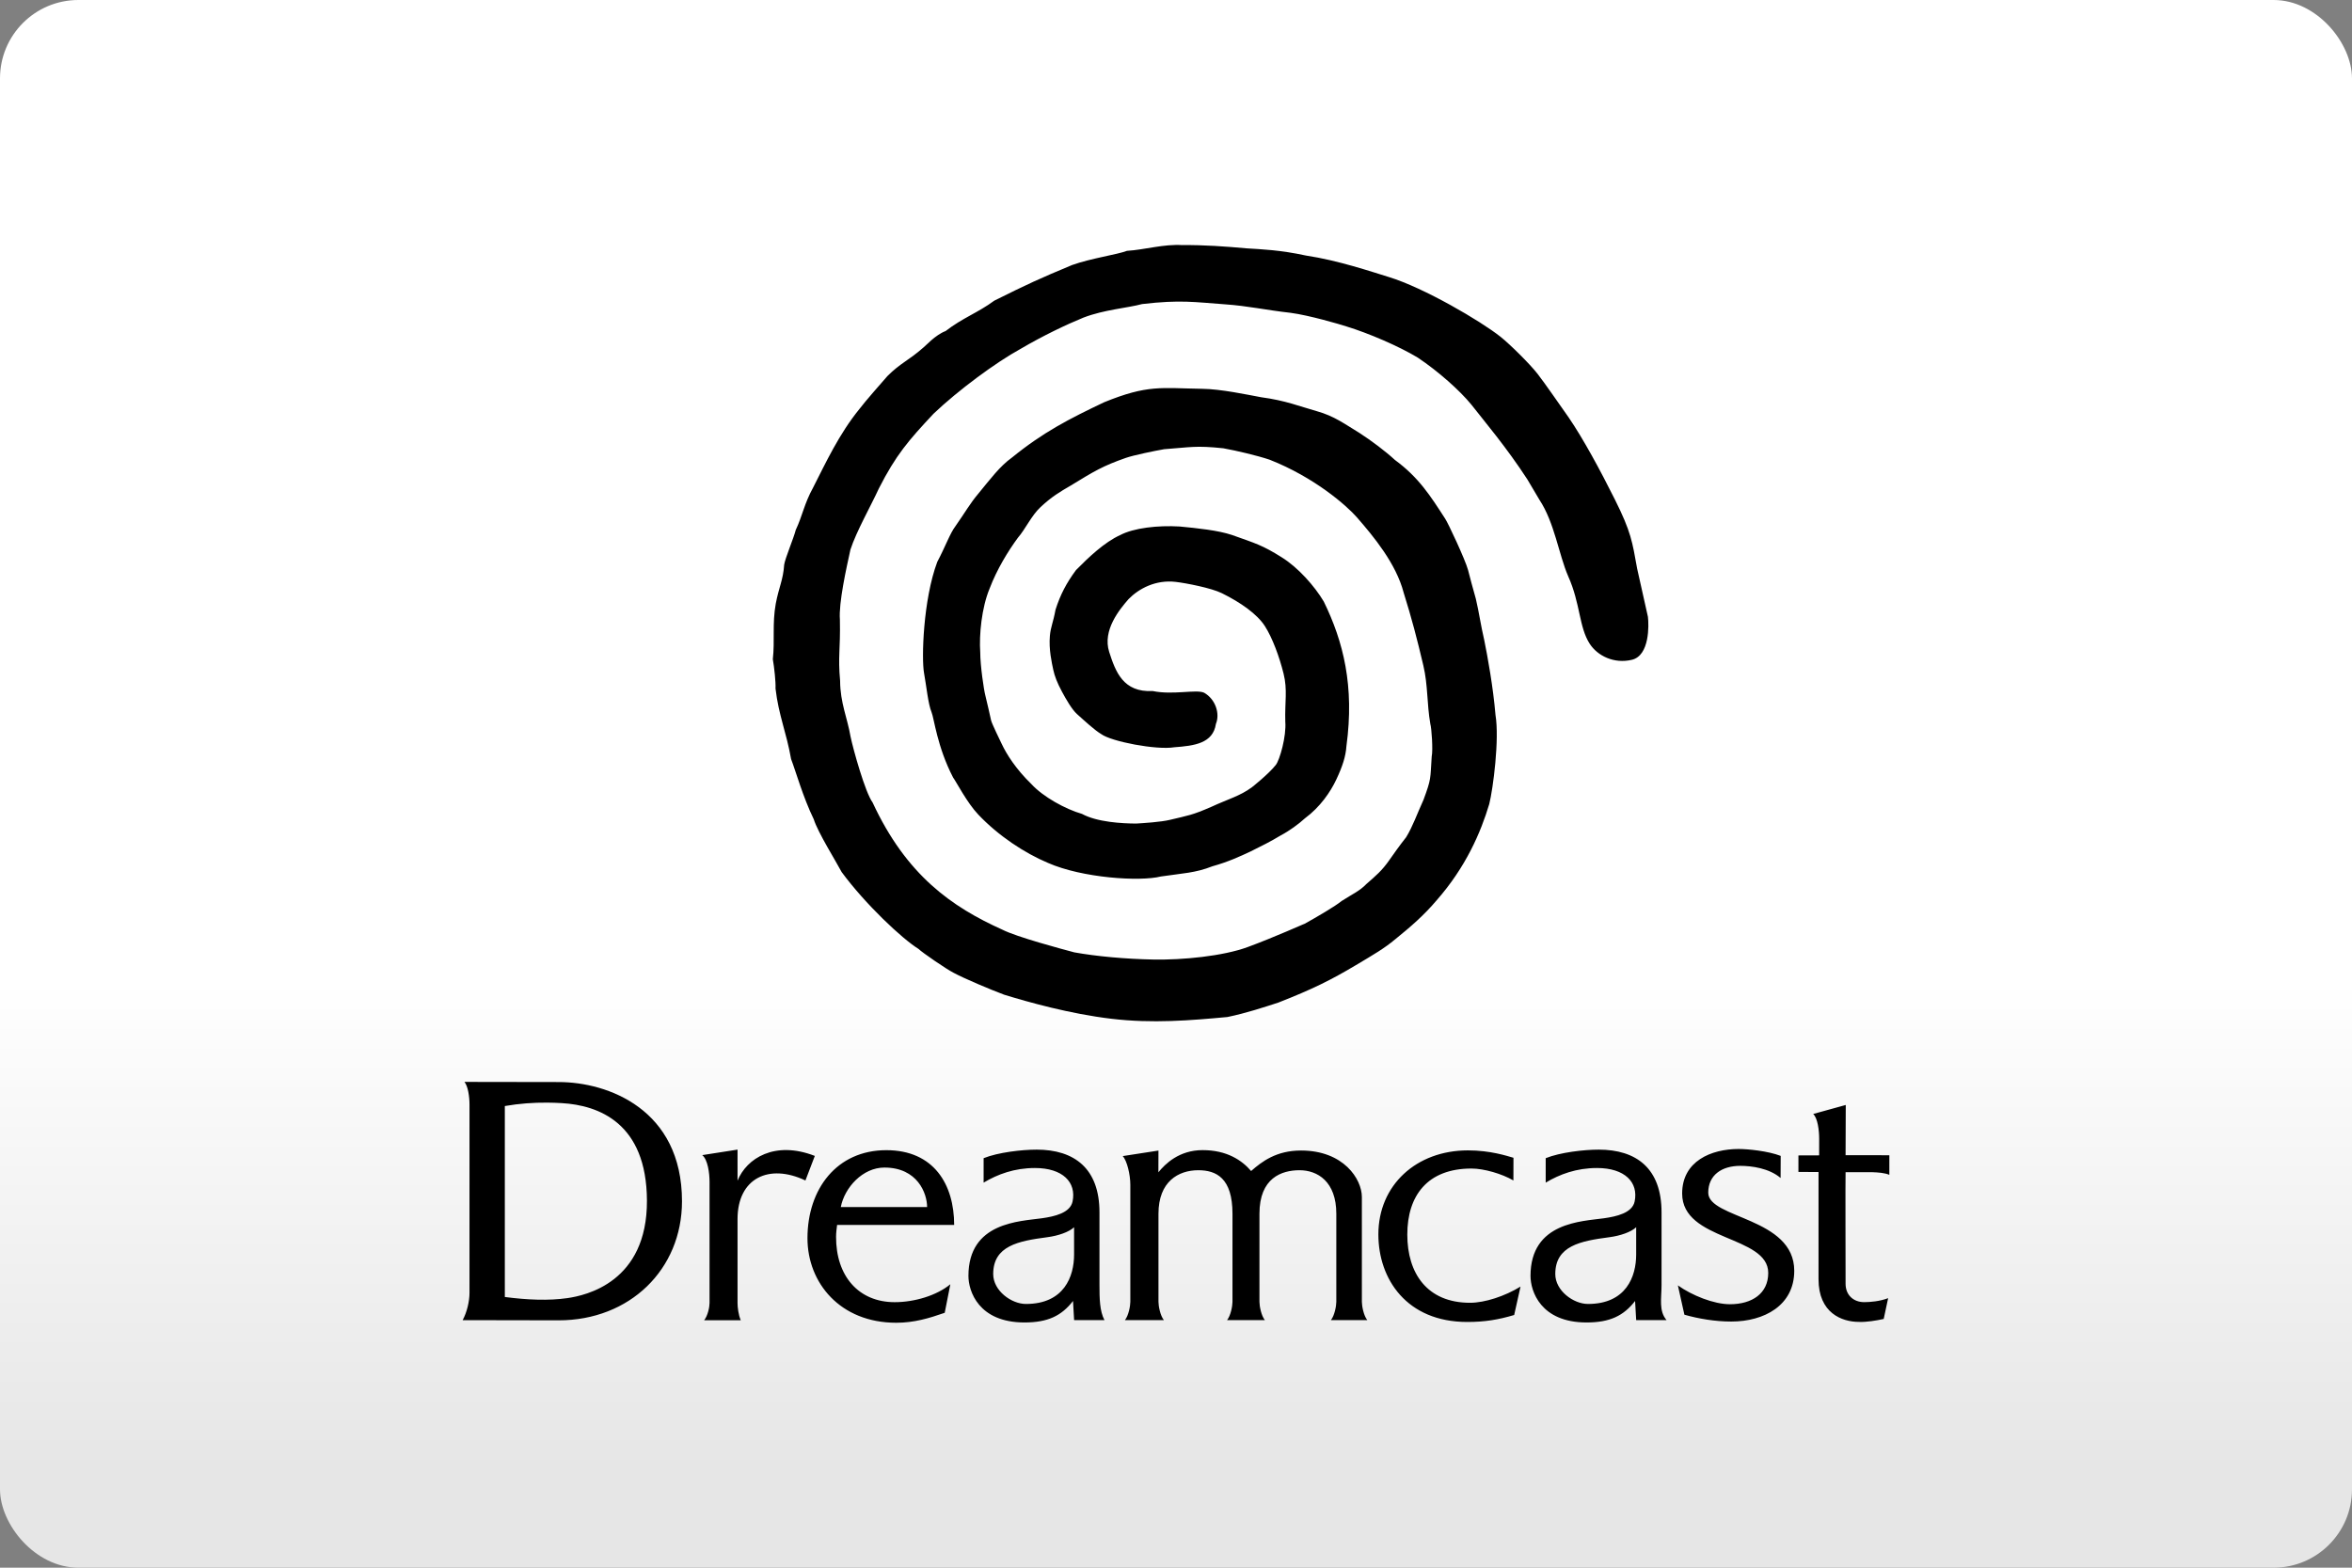<?xml version="1.0" encoding="UTF-8"?>
<svg width="480" height="320" version="1.1" viewBox="0 0 480 320" xml:space="preserve" xmlns="http://www.w3.org/2000/svg"><rect x="0" y="0" width="480" height="320" fill="#808080" stroke="none"/><defs><linearGradient id="a" x2="0" y1="200" y2="300" gradientUnits="userSpaceOnUse"><stop stop-color="#fff" offset="0"/><stop stop-color="#e6e6e6" offset="1"/></linearGradient></defs><rect width="480" height="320" ry="16" fill="url(#a)"/><path d="m241.31 50.031c-3.882-0.236-7.627 0.942-11.318 1.172-1.943 0.753-7.331 1.515-11.193 2.893-6.686 2.783-9.141 3.916-15.877 7.271-3.36 2.482-6.413 3.482-9.945 6.209-2.129 0.798-4.164 3.121-4.484 3.32-3.083 2.727-4.676 3.156-7.391 5.873-1.149 1.322-4.522 5.13-5.711 6.717-4.164 5.119-6.873 10.981-9.467 16.076-1.8 3.269-2.144 5.679-3.522 8.605-0.457 1.776-2.166 5.768-2.365 7.096-0.205 3.103-1.067 4.535-1.719 7.967-0.74 4.068-0.172 7.588-0.598 11.326 0.292 1.674 0.622 4.695 0.549 5.981 0.628 5.459 2.229 8.963 3.178 14.4 0.901 2.329 2.431 7.783 4.627 12.291 0.825 2.666 4.635 8.751 5.693 10.779 4.834 6.562 12.32 13.603 15.666 15.674 0.83 0.803 5.71 4.14 7.166 4.881 2.239 1.205 7.577 3.446 10.332 4.479 4.993 1.534 13.446 3.91 21.875 4.91 8.439 1.003 16.169 0.337 23.691-0.357 3.883-0.804 7.484-2.011 10.346-2.93 7.023-2.746 10.835-4.654 15.846-7.644 3.689-2.201 5.737-3.362 8.125-5.354 3.124-2.534 5.825-4.869 8.367-7.883 5.985-6.806 9.016-13.872 10.748-19.662 0.78-3.104 2.097-13.219 1.275-18.174-0.49-5.776-1.621-11.956-2.285-15.23-0.742-3.178-1.062-5.672-1.727-8.488-0.516-1.776-1.324-4.813-1.586-5.871-0.567-2.114-4.128-9.699-4.67-10.477-2.999-4.63-5.359-8.403-10.252-11.99-1.912-1.766-4.803-3.943-7.264-5.531-2.988-1.806-5.093-3.429-8.734-4.445-3.408-0.95-6.293-2.164-11.328-2.834-2.712-0.495-8.228-1.684-12.018-1.717-8.425-0.135-11.098-0.883-20 2.742-7.164 3.405-12.46 6.122-18.801 11.279-2.489 1.781-4.349 4.307-6.904 7.406-1.694 2.009-2.655 3.781-4.648 6.615-1.107 1.446-2.067 4.195-3.705 7.279-2.905 7.747-3.236 19.816-2.703 22.695 0.474 2.565 0.825 6.316 1.531 7.99 0.519 1.231 1.153 7.095 4.396 13.328 0.652 0.882 2.868 5.19 5.133 7.562 4.077 4.318 9.442 7.862 14.221 9.871 7.003 3.088 18.759 3.857 23.057 2.779 4.364-0.649 7.027-0.706 10.498-2.078 3.204-0.89 5.658-2.023 7.766-3.012 2.401-1.206 3.947-1.933 6.246-3.328 1.619-0.842 3.609-2.277 4.871-3.445 3.133-2.315 5.222-5.391 6.412-7.918 1.291-2.739 1.934-4.757 2.07-6.826 1.666-12.243-0.623-21.338-4.619-29.512-1.878-3.155-5.242-6.963-8.588-9.033-3.959-2.496-5.336-2.84-10.158-4.562-2.818-0.944-7.082-1.385-10.684-1.728-4.441-0.26-9.349 0.285-12.15 1.766-3.176 1.439-6.432 4.535-8.994 7.137-1.967 2.664-3.189 5.005-4.174 8.08-0.495 2.711-0.991 3.501-1.152 5.356-0.24 2.75 0.392 5.5 0.699 6.938 0.26 1.213 0.765 2.584 1.77 4.445 0.817 1.515 2.013 3.625 3.072 4.572 1.47 1.314 3.56 3.263 4.924 4.072 2.035 1.524 11.288 3.307 14.932 2.697 4.072-0.302 7.888-0.779 8.486-4.762 0.861-2.067-0.048-5.031-2.41-6.373-1.592-0.731-6.371 0.518-10.504-0.344-6.02 0.317-7.575-3.961-8.863-7.975-1.424-4.437 2.149-8.726 3.957-10.793 2.084-2.13 5.519-3.994 9.625-3.508 2.16 0.257 7.253 1.242 9.402 2.303 3.84 1.893 7.214 4.273 8.783 6.715 1.55 2.41 2.978 6.321 3.816 9.697 0.838 3.373 0.238 5.702 0.354 9.805 0.246 2.997-1.134 7.837-1.94 8.852-1.524 1.921-4.879 4.551-4.879 4.551-2.446 1.806-4.825 2.392-8.334 4.019-3.91 1.698-4.611 1.722-8.404 2.633-1.872 0.45-5.458 0.671-6.861 0.754-2.852-5e-3 -8.011-0.291-11.066-1.969-3.409-0.978-7.962-3.502-10.318-6.076-3.192-3.091-5.087-6.117-6.076-8.225-0.242-0.516-1.997-4.089-2.156-4.766-0.16-0.677-0.894-4.052-1.188-5.141-0.293-1.088-1.033-6.059-1.033-8.773-0.249-3.562 0.278-9.098 1.914-13.031 1.508-3.952 3.757-7.621 5.777-10.369 1.476-1.679 2.775-4.54 4.596-6.227 2.28-2.139 3.962-3.129 6.193-4.424 4.795-2.937 6.52-3.984 11.207-5.631 1.602-0.564 5.963-1.454 7.842-1.781 5.458-0.398 6.384-0.784 12.084-0.188 2.67 0.486 6.877 1.468 9.445 2.332 9.125 3.592 15.701 9.342 17.82 11.775 3.422 3.929 7.982 9.427 9.533 15.363 1.652 5.272 2.725 9.384 4.019 14.879 0.956 4.061 0.698 7.752 1.428 11.934 0.245 0.77 0.566 5.303 0.275 6.652-0.306 4.655-0.054 4.441-1.674 8.824-1.355 2.962-2.153 5.356-3.539 7.629-1.291 1.635-2.612 3.482-3.445 4.689-1.497 2.141-2.694 3.137-4.67 4.865-1.371 1.427-2.762 2-5.074 3.481-1.193 0.996-5.035 3.259-7.551 4.646 0.073-0.079-6.198 2.756-11.619 4.75-5.012 1.844-13.268 2.656-19.258 2.539-5.694-0.111-11.609-0.652-16.104-1.463-2.636-0.7-11.751-3.139-14.662-4.621-10.331-4.648-19.602-11.095-26.508-25.975-1.519-2.057-3.976-10.914-4.506-13.475-0.618-3.705-2.107-6.847-2.123-11.375-0.463-5.032 0.077-6.3-0.043-12.455-0.269-3.436 1.317-10.509 2.148-14.303 1.213-3.736 4.229-9.029 5.787-12.451 3.52-6.914 6.075-9.842 11.178-15.297 5.065-4.818 12.704-10.461 17.736-13.221 4.675-2.746 9.447-5.007 12.879-6.406 4.248-1.626 8.97-1.946 11.949-2.754 7.865-0.92 10.775-0.38 16.84 0.047 4.91 0.345 8.309 1.164 13.479 1.744 3.808 0.507 9.937 2.307 11.369 2.773 4.496 1.372 10.722 4.04 14.578 6.375 4.168 2.785 8.563 6.699 10.916 9.578 2.674 3.428 7.157 8.683 11.457 15.303l2.432 4.111c3.1 4.675 3.947 11.171 5.887 15.641 2.489 5.532 2.186 10.366 4.387 13.77 1.588 2.458 4.959 4.142 8.607 3.272 3.649-0.872 3.477-7.089 3.273-8.783l-2.193-9.801c-1.003-5.557-1.229-7.484-4.547-14.133-2.97-5.952-6.469-12.421-9.441-16.764-1.867-2.633-4.797-6.902-6.328-8.873-1.575-2.024-5.638-6.044-7.568-7.578-4.084-3.247-15.651-10.015-22.773-12.193-3.537-1.083-10.318-3.399-16.959-4.396-5.227-1.135-9.079-1.277-12.057-1.463-4.38-0.398-8.774-0.71-13.133-0.668zm-146.52 170.81c0.719 0.886 1.027 2.99 1.027 4.617v38.434c0 1.743-0.517 3.951-1.398 5.58 4.301 0 16.43 0.037 19.605 0.037 14.479 0 25.158-10.377 25.158-24.305 0-18.766-15.13-24.332-25.158-24.332-4.359 0-14.527-0.031-19.234-0.031zm16.945 4.231c0.969 8e-3 1.942 0.042 2.924 0.1 7.527 0.442 17.296 4.055 17.369 19.871 0.079 16.69-12.491 19.396-16.232 19.93-3.867 0.553-8.141 0.371-12.77-0.229v-38.977c2.936-0.509 5.803-0.72 8.709-0.695zm264.95 0.477-6.644 1.836c0.918 0.856 1.217 3.364 1.217 5.016 0 0-4e-3 3.062-4e-3 3.432-0.3 0-3.671 0.014-4.231 0.014v3.377c0.587 0 4.104 2e-3 4.104 2e-3v21.893c0 6.869 4.737 8.709 8.246 8.709 1.485 0.073 3.586-0.274 5.055-0.6l0.906-4.242c-1.713 0.652-3.701 0.809-4.893 0.809-2.201 0-3.793-1.46-3.793-3.744 0-2.05-0.053-22.144 0-22.787 0.33-1.5e-4 4.833-0.016 5.293 0 1.499 0.053 2.648 0.143 3.637 0.541l4e-3 -3.996s-8.767-0.01-8.934-0.01zm-21.846 8.984c-5.632 0-11.543 2.485-11.543 9.094 0 9.774 17.568 8.5 17.568 16.203 0 4.175-3.263 6.393-7.822 6.393-3.285 0-7.765-1.808-10.619-3.848l1.332 5.986c2.852 0.814 6.271 1.397 9.557 1.397 6.738 0 12.861-3.297 12.861-10.363-1e-5 -10.928-17.551-10.619-17.551-15.945 0-3.625 2.798-5.473 6.523-5.473 2.348 0 5.911 0.483 8.242 2.477l0.021-4.512c-2.629-1.015-6.759-1.408-8.57-1.408zm-204.32 0.127-7.205 1.125c1.126 0.895 1.492 3.671 1.492 5.465v24.727c0 0.814-0.351 2.586-1.107 3.518h7.486c-0.489-1.056-0.666-2.702-0.666-3.518v-17.141c0-8.307 6.375-11.419 13.855-7.871l1.918-5.016c-8.174-3.181-13.926 0.489-15.773 5.057zm61.033 6e-3c-3.018 0-7.829 0.549-10.812 1.744l-2e-3 4.992c2.861-1.712 6.287-2.984 10.469-2.984 5.7 0 8.49 2.926 7.686 6.828-0.485 2.357-3.723 3.068-6.238 3.426-4.546 0.647-15.016 0.776-15.016 11.775 0 3.084 2.052 9.498 11.438 9.498 4.759 0 7.559-1.356 9.906-4.385l0.223 3.9h6.195c-0.98-1.827-1.02-4.426-1.02-7.176v-14.828c0-8.941-5.12-12.791-12.828-12.791zm114.71 0c-3.018 0-7.827 0.549-10.811 1.744h-2e-3v4.992c2.86-1.712 6.285-2.984 10.467-2.984 5.699 0 8.49 2.926 7.686 6.828-0.485 2.357-3.723 3.068-6.238 3.426-4.546 0.647-15.014 0.776-15.014 11.775 0 3.084 2.049 9.498 11.436 9.498 4.759 0 7.559-1.356 9.906-4.385l0.223 3.9h6.195c-1.619-1.883-1.018-4.426-1.018-7.176v-14.828c0-8.941-5.121-12.791-12.83-12.791zm-80.826 0.1c-4.808-1e-3 -7.644 2.814-9.031 4.527 0-0.399 0.014-3.98 0.014-4.438l-7.295 1.129c0.88 0.921 1.555 3.795 1.555 5.848v23.906c0 0.815-0.349 2.794-1.105 3.725h7.953c-0.757-0.932-1.105-2.911-1.105-3.725v-17.986c0-6.581 4.072-8.883 8.123-8.883 3.668 0 6.982 1.588 6.982 8.883v17.986c0 0.815-0.351 2.794-1.107 3.725h7.715c-0.757-0.932-1.105-2.911-1.105-3.725v-17.986c0-7.296 4.509-8.883 8.18-8.883 3.667 0 7.506 2.303 7.506 8.883v17.986c0 0.815-0.35 2.794-1.105 3.725h7.426c-0.757-0.932-1.105-2.911-1.105-3.725v-21.4c0-3.648-3.721-9.492-12.414-9.492-5.054 0-7.973 2.246-10.191 4.184-1.884-2.201-4.955-4.264-9.887-4.264zm-64.549 0.01c-10.1 0-16.098 7.9-16.098 17.975 0 9.113 6.677 17.252 18.111 17.252 3.614 0 6.638-0.892 9.9-2.033l1.148-5.824c-2.789 2.297-7.301 3.656-11.371 3.656-7.319 0-11.985-5.298-11.951-13.371 4e-3 -0.833 0.114-1.626 0.209-2.393h23.891c0-8.214-4.106-15.262-13.84-15.262zm118.68 0.043c-10.505 0-18.268 7.082-18.268 17.156 0 9.113 5.786 17.869 18.135 17.869 3.614 0 6.343-0.46 9.582-1.422l1.295-5.801c-3.181 1.958-7.283 3.307-10.295 3.307-8.788 0-12.811-6.035-12.811-13.918 0-7.958 4.117-13.484 13.098-13.484 2.56 0 6.229 1.076 8.555 2.434l0.012-4.631c-1.355-0.385-4.71-1.51-9.303-1.51zm-119.08 3.506c6.762 0 8.719 5.276 8.719 8.066 0 0-17.617 0.012-17.617 0 0.774-3.997 4.472-8.066 8.898-8.066zm38.713 12.184v5.58c0 4.443-2.017 10.08-9.832 10.08-2.951 0-6.674-2.692-6.674-6.107 0-5.759 5.122-6.742 11.035-7.518 2.25-0.295 4.43-1.056 5.471-2.035zm114.71 0h2e-3v5.58c0 4.443-2.019 10.08-9.834 10.08-2.952 0-6.674-2.692-6.674-6.107 0-5.759 5.122-6.742 11.035-7.518 2.25-0.295 4.43-1.056 5.471-2.035z" fill="#000"/></svg>
